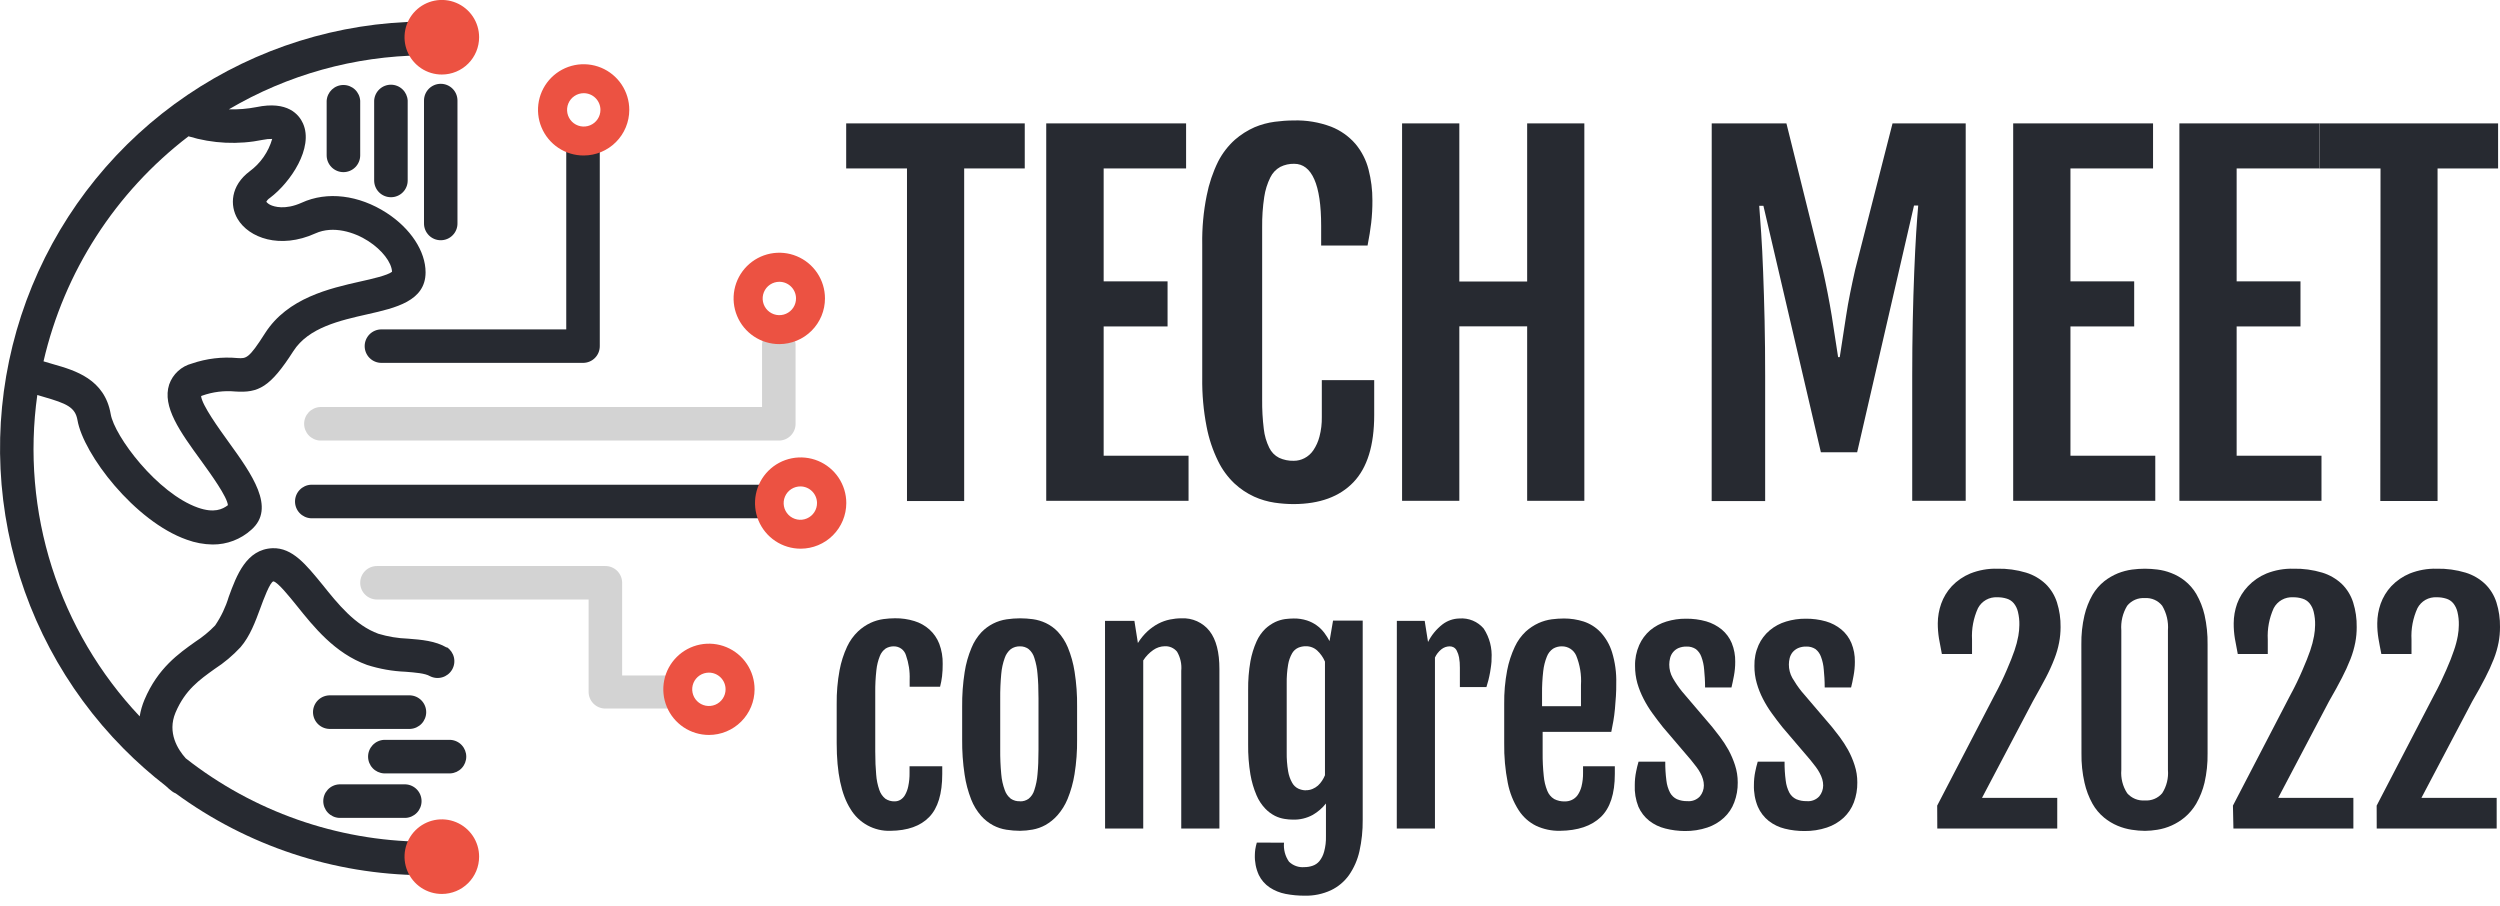 <svg width="160" height="58" viewBox="0 0 160 58" fill="none" xmlns="http://www.w3.org/2000/svg">
<g clip-path="url(#clip0_105_6091)">
<path d="M56.996 53.172C56.483 53.191 55.974 53.071 55.522 52.825C55.071 52.58 54.694 52.217 54.431 51.776C53.845 50.855 53.548 49.455 53.548 47.567V45.058C53.539 44.332 53.601 43.606 53.733 42.891C53.83 42.368 53.993 41.859 54.218 41.377C54.389 41.013 54.626 40.684 54.916 40.407C55.154 40.184 55.425 40 55.719 39.862C55.98 39.742 56.258 39.66 56.543 39.621C56.788 39.588 57.035 39.571 57.282 39.569C57.701 39.564 58.118 39.624 58.518 39.747C58.875 39.855 59.205 40.039 59.484 40.288C59.761 40.539 59.976 40.851 60.112 41.199C60.267 41.612 60.342 42.052 60.332 42.493C60.335 42.759 60.321 43.025 60.291 43.289C60.263 43.512 60.221 43.734 60.165 43.952H58.218V43.498C58.239 42.966 58.158 42.434 57.98 41.931C57.929 41.766 57.826 41.621 57.685 41.519C57.545 41.417 57.376 41.364 57.202 41.366C57.019 41.363 56.839 41.411 56.682 41.506C56.515 41.625 56.386 41.792 56.312 41.984C56.195 42.274 56.12 42.58 56.089 42.891C56.035 43.365 56.011 43.842 56.016 44.318V48.094C56.016 48.673 56.037 49.166 56.075 49.57C56.098 49.907 56.166 50.239 56.277 50.558C56.349 50.777 56.483 50.971 56.661 51.116C56.838 51.235 57.048 51.295 57.261 51.287C57.384 51.287 57.504 51.255 57.611 51.197C57.736 51.123 57.841 51.019 57.914 50.893C58.015 50.717 58.087 50.526 58.127 50.328C58.188 50.041 58.216 49.748 58.211 49.455V49.04H60.304V49.535C60.304 50.799 60.025 51.718 59.467 52.292C58.909 52.867 58.085 53.16 56.996 53.172Z" fill="#272A31"/>
<path d="M65.277 53.172C64.987 53.171 64.698 53.147 64.412 53.102C64.115 53.057 63.829 52.962 63.564 52.823C63.273 52.667 63.012 52.462 62.793 52.215C62.522 51.906 62.307 51.552 62.157 51.169C61.956 50.656 61.815 50.122 61.735 49.577C61.622 48.83 61.57 48.075 61.578 47.319V45.226C61.57 44.484 61.624 43.743 61.739 43.01C61.82 42.478 61.967 41.959 62.175 41.464C62.325 41.094 62.541 40.754 62.813 40.462C63.247 40.013 63.818 39.722 64.436 39.635C64.717 39.594 65 39.573 65.284 39.572C65.558 39.573 65.832 39.591 66.104 39.628C66.392 39.668 66.672 39.752 66.935 39.876C67.223 40.013 67.483 40.202 67.703 40.434C67.972 40.727 68.188 41.065 68.341 41.432C68.547 41.933 68.692 42.457 68.774 42.992C68.89 43.731 68.944 44.478 68.934 45.226V47.319C68.943 48.065 68.888 48.81 68.77 49.546C68.683 50.089 68.534 50.62 68.327 51.13C68.17 51.513 67.951 51.867 67.678 52.177C67.457 52.427 67.197 52.638 66.907 52.802C66.65 52.944 66.372 53.043 66.083 53.095C65.817 53.143 65.548 53.169 65.277 53.172ZM65.277 51.287C65.475 51.294 65.671 51.235 65.832 51.12C66.007 50.976 66.135 50.783 66.198 50.565C66.307 50.235 66.375 49.892 66.401 49.546C66.443 49.124 66.464 48.604 66.464 47.979V44.706C66.464 44.081 66.443 43.558 66.401 43.132C66.375 42.783 66.307 42.439 66.198 42.106C66.135 41.885 66.008 41.688 65.832 41.541C65.672 41.422 65.477 41.36 65.277 41.366C65.069 41.36 64.865 41.421 64.694 41.541C64.513 41.688 64.378 41.884 64.304 42.106C64.184 42.437 64.109 42.782 64.08 43.132C64.031 43.655 64.009 44.18 64.014 44.706V47.979C64.009 48.502 64.031 49.025 64.08 49.546C64.108 49.894 64.183 50.237 64.304 50.565C64.377 50.784 64.513 50.977 64.694 51.12C64.872 51.237 65.082 51.293 65.295 51.28L65.277 51.287Z" fill="#272A31"/>
<path d="M70.721 39.736H72.602L72.825 41.153C72.997 40.874 73.206 40.619 73.447 40.396C73.656 40.203 73.891 40.038 74.144 39.907C74.374 39.788 74.62 39.701 74.874 39.649C75.116 39.598 75.363 39.572 75.61 39.572C75.953 39.554 76.296 39.618 76.61 39.759C76.923 39.901 77.198 40.115 77.411 40.386C77.834 40.93 78.045 41.744 78.042 42.828V53.025H75.6V42.93C75.641 42.504 75.546 42.077 75.331 41.708C75.236 41.592 75.114 41.499 74.977 41.438C74.839 41.378 74.689 41.351 74.539 41.359C74.277 41.365 74.023 41.449 73.809 41.6C73.553 41.778 73.335 42.004 73.167 42.267V53.025H70.725L70.721 39.736Z" fill="#272A31"/>
<path d="M82.177 53.932C82.136 54.362 82.248 54.792 82.495 55.147C82.624 55.273 82.779 55.369 82.949 55.429C83.119 55.49 83.3 55.512 83.479 55.496C83.656 55.497 83.832 55.468 83.999 55.412C84.17 55.356 84.323 55.253 84.439 55.115C84.581 54.938 84.684 54.732 84.742 54.512C84.831 54.188 84.87 53.853 84.861 53.517V51.423C84.628 51.718 84.341 51.965 84.017 52.153C83.624 52.367 83.182 52.471 82.736 52.456C82.562 52.455 82.388 52.439 82.216 52.411C82.001 52.377 81.793 52.312 81.598 52.215C81.364 52.095 81.151 51.936 80.97 51.744C80.737 51.498 80.551 51.212 80.419 50.9C80.237 50.475 80.106 50.03 80.028 49.574C79.922 48.937 79.873 48.293 79.881 47.648V44.158C79.873 43.542 79.922 42.926 80.028 42.319C80.107 41.883 80.238 41.457 80.419 41.052C80.551 40.752 80.74 40.48 80.974 40.249C81.163 40.071 81.378 39.923 81.612 39.81C81.812 39.717 82.025 39.653 82.244 39.621C82.427 39.598 82.611 39.585 82.795 39.583C83.084 39.578 83.372 39.621 83.647 39.709C84.093 39.854 84.484 40.134 84.763 40.511C84.886 40.676 84.996 40.849 85.091 41.031L85.315 39.719H87.213V52.477C87.22 53.151 87.15 53.823 87.004 54.48C86.882 55.027 86.655 55.544 86.337 56.005C86.04 56.421 85.643 56.755 85.182 56.975C84.658 57.218 84.085 57.337 83.507 57.324C83.093 57.326 82.679 57.288 82.272 57.209C81.911 57.139 81.567 56.999 81.26 56.797C80.96 56.597 80.719 56.319 80.562 55.995C80.38 55.591 80.294 55.15 80.311 54.707C80.313 54.59 80.322 54.474 80.338 54.358C80.362 54.212 80.394 54.067 80.436 53.925L82.177 53.932ZM83.573 50.575C83.721 50.578 83.867 50.549 84.003 50.492C84.13 50.439 84.248 50.366 84.352 50.275C84.451 50.183 84.539 50.079 84.613 49.965C84.686 49.854 84.747 49.737 84.798 49.616V42.343C84.686 42.08 84.521 41.842 84.313 41.645C84.114 41.457 83.848 41.354 83.573 41.359C83.404 41.357 83.237 41.39 83.081 41.457C82.921 41.531 82.787 41.653 82.698 41.806C82.568 42.033 82.481 42.281 82.439 42.539C82.372 42.939 82.342 43.344 82.349 43.75V48.14C82.342 48.546 82.372 48.953 82.439 49.354C82.481 49.615 82.568 49.867 82.698 50.097C82.786 50.259 82.922 50.39 83.088 50.471C83.238 50.54 83.401 50.578 83.566 50.582L83.573 50.575Z" fill="#272A31"/>
<path d="M89.398 39.736H91.181L91.394 41.087C91.615 40.645 91.934 40.258 92.325 39.956C92.635 39.721 93.011 39.59 93.4 39.583C93.692 39.559 93.986 39.606 94.256 39.718C94.527 39.83 94.767 40.005 94.957 40.229C95.332 40.803 95.508 41.484 95.459 42.169C95.459 42.277 95.459 42.406 95.435 42.56C95.41 42.713 95.396 42.867 95.365 43.031C95.334 43.195 95.302 43.359 95.26 43.523C95.218 43.687 95.173 43.837 95.131 43.973H93.432V42.738C93.436 42.514 93.418 42.291 93.379 42.071C93.352 41.925 93.304 41.784 93.236 41.652C93.194 41.559 93.123 41.48 93.034 41.429C92.957 41.387 92.87 41.365 92.782 41.366C92.588 41.367 92.4 41.433 92.249 41.555C92.072 41.696 91.931 41.876 91.837 42.082V53.025H89.394L89.398 39.736Z" fill="#272A31"/>
<path d="M99.832 53.172C99.307 53.182 98.786 53.072 98.31 52.851C97.856 52.626 97.471 52.282 97.197 51.856C96.856 51.324 96.619 50.732 96.499 50.111C96.333 49.274 96.256 48.421 96.269 47.567V45.058C96.259 44.336 96.322 43.615 96.457 42.905C96.557 42.382 96.723 41.873 96.949 41.391C97.118 41.026 97.355 40.696 97.647 40.42C97.892 40.197 98.169 40.014 98.471 39.876C98.739 39.755 99.023 39.674 99.315 39.635C99.573 39.602 99.833 39.584 100.093 39.583C100.522 39.582 100.948 39.648 101.357 39.778C101.764 39.913 102.132 40.145 102.428 40.455C102.766 40.821 103.019 41.257 103.168 41.733C103.366 42.38 103.458 43.055 103.44 43.732C103.44 44.001 103.44 44.277 103.419 44.552C103.398 44.828 103.381 45.1 103.356 45.369C103.332 45.638 103.297 45.892 103.255 46.144C103.213 46.395 103.168 46.629 103.122 46.841H98.729V48.195C98.725 48.683 98.748 49.169 98.799 49.654C98.826 49.982 98.903 50.305 99.026 50.61C99.111 50.826 99.262 51.01 99.458 51.134C99.673 51.246 99.914 51.3 100.156 51.291C100.305 51.292 100.453 51.261 100.589 51.2C100.737 51.132 100.866 51.028 100.962 50.896C101.081 50.725 101.167 50.533 101.217 50.331C101.287 50.046 101.32 49.752 101.315 49.459V49.043H103.349V49.535C103.349 50.799 103.049 51.718 102.449 52.292C101.849 52.867 100.976 53.16 99.832 53.172ZM101.182 45.198C101.182 45.128 101.182 45.034 101.182 44.915C101.182 44.797 101.182 44.671 101.182 44.542C101.182 44.413 101.182 44.287 101.182 44.161V43.837C101.223 43.191 101.117 42.544 100.872 41.946C100.792 41.77 100.663 41.622 100.501 41.519C100.338 41.416 100.15 41.363 99.957 41.366C99.76 41.362 99.565 41.414 99.395 41.516C99.216 41.64 99.079 41.815 99.001 42.019C98.88 42.317 98.802 42.631 98.767 42.95C98.712 43.428 98.686 43.908 98.691 44.388V45.198H101.182Z" fill="#272A31"/>
<path d="M104.626 50.233C104.626 49.951 104.654 49.669 104.71 49.392C104.752 49.175 104.804 48.959 104.867 48.747H106.577C106.572 49.152 106.597 49.556 106.65 49.958C106.68 50.228 106.759 50.491 106.884 50.732C106.983 50.914 107.137 51.06 107.324 51.148C107.536 51.237 107.764 51.279 107.994 51.273C108.142 51.287 108.292 51.266 108.431 51.213C108.57 51.16 108.695 51.075 108.797 50.966C108.959 50.77 109.047 50.523 109.048 50.268C109.048 50.131 109.028 49.995 108.988 49.864C108.947 49.728 108.892 49.597 108.824 49.473C108.749 49.332 108.661 49.197 108.563 49.071C108.462 48.935 108.346 48.789 108.214 48.628L106.427 46.534C106.197 46.245 105.973 45.952 105.757 45.651C105.544 45.357 105.354 45.047 105.188 44.723C105.023 44.404 104.89 44.07 104.79 43.725C104.691 43.367 104.642 42.997 104.644 42.626C104.632 42.165 104.723 41.708 104.909 41.286C105.068 40.923 105.307 40.6 105.607 40.34C105.915 40.084 106.271 39.893 106.654 39.778C107.056 39.655 107.475 39.594 107.896 39.597C108.337 39.591 108.777 39.648 109.201 39.768C109.565 39.874 109.903 40.052 110.196 40.291C110.473 40.524 110.691 40.82 110.831 41.153C110.987 41.535 111.063 41.945 111.054 42.357C111.055 42.658 111.027 42.959 110.971 43.254C110.918 43.544 110.862 43.791 110.814 43.997H109.125C109.125 43.558 109.097 43.177 109.065 42.849C109.045 42.57 108.985 42.295 108.887 42.033C108.819 41.841 108.698 41.672 108.538 41.544C108.363 41.429 108.155 41.371 107.945 41.38C107.762 41.375 107.58 41.409 107.411 41.481C107.282 41.54 107.167 41.627 107.077 41.737C106.986 41.846 106.921 41.975 106.888 42.113C106.852 42.248 106.833 42.388 106.832 42.528C106.831 42.829 106.908 43.125 107.055 43.387C107.229 43.689 107.426 43.977 107.645 44.249L109.592 46.534C109.735 46.709 109.899 46.918 110.084 47.166C110.28 47.427 110.459 47.701 110.618 47.986C110.789 48.299 110.93 48.627 111.04 48.967C111.157 49.325 111.216 49.7 111.215 50.076C111.222 50.512 111.146 50.946 110.991 51.353C110.852 51.727 110.627 52.062 110.335 52.334C110.029 52.616 109.666 52.83 109.271 52.962C108.805 53.117 108.317 53.192 107.826 53.186C107.405 53.183 106.985 53.129 106.577 53.025C106.206 52.934 105.857 52.767 105.555 52.533C105.252 52.293 105.012 51.983 104.857 51.629C104.682 51.185 104.603 50.71 104.626 50.233Z" fill="#272A31"/>
<path d="M112.251 50.233C112.25 49.951 112.278 49.669 112.335 49.392C112.377 49.175 112.431 48.959 112.495 48.747H114.212C114.208 49.152 114.232 49.556 114.286 49.958C114.315 50.228 114.395 50.491 114.519 50.732C114.618 50.914 114.772 51.06 114.959 51.148C115.171 51.237 115.399 51.279 115.629 51.273C115.778 51.287 115.927 51.267 116.066 51.213C116.206 51.16 116.331 51.076 116.432 50.966C116.594 50.77 116.683 50.523 116.683 50.268C116.683 50.131 116.663 49.995 116.624 49.864C116.583 49.728 116.528 49.596 116.46 49.473C116.384 49.332 116.298 49.198 116.201 49.071L115.853 48.628L114.066 46.534C113.836 46.245 113.612 45.952 113.396 45.651C113.183 45.357 112.993 45.047 112.827 44.723C112.662 44.405 112.53 44.07 112.433 43.725C112.33 43.368 112.28 42.998 112.283 42.626C112.271 42.165 112.361 41.707 112.548 41.286C112.712 40.921 112.957 40.598 113.263 40.34C113.57 40.083 113.926 39.892 114.31 39.778C114.714 39.655 115.134 39.594 115.556 39.597C115.996 39.591 116.434 39.648 116.858 39.768C117.221 39.872 117.56 40.05 117.852 40.291C118.129 40.524 118.347 40.82 118.487 41.153C118.644 41.535 118.72 41.945 118.711 42.357C118.711 42.658 118.683 42.959 118.627 43.254C118.576 43.543 118.523 43.79 118.47 43.997H116.781C116.781 43.558 116.753 43.177 116.721 42.849C116.701 42.57 116.641 42.295 116.543 42.033C116.475 41.841 116.354 41.672 116.195 41.544C116.019 41.429 115.811 41.371 115.601 41.38C115.419 41.374 115.238 41.409 115.071 41.481C114.936 41.543 114.817 41.633 114.722 41.747C114.637 41.855 114.575 41.98 114.54 42.113C114.506 42.249 114.488 42.388 114.488 42.528C114.486 42.828 114.562 43.124 114.708 43.387C114.883 43.688 115.08 43.977 115.298 44.249L117.248 46.534C117.388 46.709 117.552 46.918 117.74 47.166C117.934 47.428 118.112 47.702 118.271 47.986C118.443 48.298 118.584 48.627 118.693 48.967C118.811 49.325 118.87 49.699 118.868 50.076C118.874 50.512 118.799 50.945 118.648 51.353C118.507 51.726 118.282 52.062 117.992 52.334C117.684 52.617 117.32 52.831 116.924 52.962C116.458 53.117 115.97 53.192 115.479 53.186C115.057 53.187 114.636 53.137 114.226 53.035C113.855 52.945 113.507 52.777 113.204 52.544C112.901 52.304 112.661 51.993 112.506 51.64C112.321 51.194 112.235 50.715 112.251 50.233Z" fill="#272A31"/>
<path d="M123.98 51.559L127.62 44.552C127.969 43.914 128.227 43.359 128.433 42.881C128.639 42.403 128.806 41.991 128.928 41.631C129.033 41.327 129.115 41.016 129.173 40.7C129.214 40.469 129.236 40.236 129.239 40.002C129.246 39.718 129.215 39.434 129.148 39.157C129.102 38.955 129.01 38.767 128.879 38.606C128.762 38.467 128.607 38.365 128.433 38.313C128.235 38.251 128.029 38.221 127.822 38.225C127.571 38.211 127.322 38.269 127.103 38.393C126.885 38.517 126.707 38.701 126.59 38.923C126.302 39.554 126.172 40.245 126.21 40.937V41.858H124.28C124.21 41.509 124.147 41.16 124.095 40.871C124.043 40.546 124.017 40.218 124.018 39.89C124.02 39.465 124.093 39.042 124.235 38.641C124.383 38.224 124.614 37.841 124.915 37.517C125.248 37.166 125.651 36.889 126.098 36.704C126.646 36.486 127.233 36.382 127.822 36.397C128.447 36.383 129.07 36.468 129.668 36.648C130.139 36.791 130.57 37.042 130.928 37.381C131.26 37.709 131.506 38.112 131.647 38.557C131.807 39.066 131.885 39.597 131.877 40.131C131.877 40.464 131.846 40.795 131.783 41.122C131.715 41.48 131.613 41.83 131.479 42.169C131.319 42.583 131.135 42.987 130.928 43.38C130.695 43.819 130.419 44.322 130.101 44.887L126.848 51.064H131.664V53.025H123.987L123.98 51.559Z" fill="#272A31"/>
<path d="M133.207 41.251C133.196 40.623 133.263 39.996 133.405 39.384C133.514 38.92 133.689 38.475 133.925 38.062C134.121 37.73 134.375 37.437 134.676 37.196C134.942 36.988 135.235 36.818 135.548 36.69C135.837 36.576 136.138 36.496 136.445 36.453C136.719 36.417 136.995 36.398 137.272 36.397C137.538 36.399 137.804 36.416 138.068 36.449C138.371 36.486 138.669 36.561 138.954 36.673C139.267 36.791 139.56 36.958 139.823 37.165C140.121 37.401 140.373 37.691 140.566 38.02C140.804 38.436 140.981 38.885 141.09 39.353C141.229 39.973 141.295 40.608 141.285 41.244V48.223C141.295 48.851 141.229 49.478 141.09 50.09C140.978 50.559 140.801 51.008 140.563 51.427C140.365 51.766 140.11 52.069 139.809 52.32C139.308 52.733 138.705 53.004 138.064 53.105C137.805 53.148 137.542 53.172 137.279 53.175C136.997 53.173 136.716 53.149 136.438 53.105C136.126 53.058 135.821 52.972 135.531 52.851C135.216 52.719 134.922 52.541 134.658 52.324C134.359 52.077 134.108 51.776 133.918 51.437C133.685 51.016 133.514 50.564 133.409 50.094C133.27 49.48 133.204 48.852 133.214 48.223L133.207 41.251ZM135.764 49.277C135.721 49.8 135.852 50.323 136.138 50.764C136.277 50.924 136.453 51.05 136.65 51.131C136.847 51.211 137.06 51.245 137.272 51.228C137.48 51.244 137.69 51.21 137.883 51.129C138.076 51.049 138.247 50.923 138.382 50.764C138.663 50.322 138.792 49.8 138.748 49.277V40.344C138.791 39.794 138.663 39.244 138.382 38.77C138.251 38.603 138.082 38.471 137.888 38.386C137.695 38.3 137.483 38.263 137.272 38.278C137.057 38.262 136.842 38.298 136.644 38.384C136.447 38.47 136.273 38.602 136.138 38.77C135.852 39.242 135.721 39.793 135.764 40.344V49.277Z" fill="#272A31"/>
<path d="M142.908 51.559L146.547 44.552C146.896 43.914 147.155 43.359 147.36 42.881C147.566 42.403 147.734 41.991 147.856 41.631C147.961 41.327 148.042 41.016 148.1 40.7C148.142 40.469 148.164 40.236 148.167 40.002C148.174 39.718 148.143 39.434 148.076 39.157C148.03 38.955 147.938 38.767 147.807 38.606C147.69 38.467 147.534 38.365 147.36 38.313C147.163 38.251 146.957 38.221 146.75 38.225C146.499 38.211 146.25 38.269 146.031 38.393C145.813 38.517 145.634 38.701 145.518 38.923C145.23 39.554 145.1 40.245 145.138 40.937V41.858H143.218C143.149 41.509 143.086 41.16 143.033 40.871C142.98 40.547 142.954 40.218 142.957 39.89C142.958 39.465 143.032 39.042 143.173 38.641C143.326 38.222 143.564 37.84 143.871 37.517C144.204 37.166 144.607 36.889 145.054 36.704C145.602 36.486 146.188 36.382 146.778 36.397C147.402 36.383 148.025 36.468 148.624 36.648C149.095 36.791 149.526 37.042 149.884 37.381C150.215 37.709 150.462 38.112 150.602 38.557C150.761 39.066 150.838 39.597 150.829 40.131C150.831 40.463 150.8 40.795 150.738 41.122C150.669 41.479 150.567 41.83 150.435 42.169C150.273 42.582 150.089 42.986 149.884 43.38C149.66 43.819 149.381 44.322 149.056 44.887L145.804 51.064H150.616V53.025H142.939L142.908 51.559Z" fill="#272A31"/>
<path d="M152.106 51.559L155.746 44.552C156.095 43.914 156.35 43.359 156.559 42.881C156.769 42.403 156.933 41.991 157.051 41.631C157.158 41.328 157.241 41.016 157.299 40.7C157.341 40.469 157.363 40.236 157.365 40.002C157.372 39.718 157.342 39.434 157.275 39.157C157.227 38.956 157.135 38.767 157.006 38.606C156.888 38.467 156.733 38.365 156.559 38.313C156.362 38.251 156.155 38.221 155.949 38.225C155.698 38.211 155.448 38.269 155.229 38.392C155.011 38.516 154.833 38.701 154.717 38.923C154.429 39.554 154.298 40.245 154.336 40.937V41.858H152.407C152.333 41.509 152.274 41.16 152.222 40.871C152.168 40.547 152.142 40.218 152.145 39.89C152.147 39.465 152.22 39.042 152.361 38.641C152.509 38.224 152.741 37.841 153.042 37.517C153.375 37.166 153.778 36.889 154.225 36.704C154.773 36.486 155.359 36.382 155.949 36.397C156.573 36.383 157.196 36.468 157.795 36.648C158.266 36.791 158.697 37.042 159.054 37.381C159.386 37.709 159.633 38.112 159.773 38.557C159.932 39.066 160.009 39.597 160 40.131C160.001 40.463 159.971 40.795 159.909 41.122C159.84 41.479 159.738 41.83 159.606 42.169C159.444 42.582 159.26 42.986 159.054 43.38C158.831 43.819 158.552 44.322 158.224 44.887L154.971 51.064H159.787V53.025H152.11L152.106 51.559Z" fill="#272A31"/>
<path d="M58.047 10.78H54.156V7.897H65.584V10.78H61.707V32.066H58.047V10.78Z" fill="#272A31"/>
<path d="M66.959 7.897H75.91V10.78H70.634V18.007H74.724V20.892H70.634V29.166H76.067V32.052H66.959V7.897Z" fill="#272A31"/>
<path d="M82.799 32.262C82.39 32.261 81.982 32.23 81.577 32.171C81.123 32.103 80.68 31.973 80.262 31.784C79.8 31.571 79.374 31.286 79.002 30.939C78.57 30.528 78.215 30.042 77.955 29.505C77.613 28.808 77.367 28.069 77.222 27.306C77.022 26.279 76.929 25.233 76.943 24.187V15.63C76.926 14.584 77.022 13.539 77.229 12.514C77.376 11.759 77.622 11.026 77.962 10.336C78.232 9.809 78.596 9.336 79.037 8.94C79.414 8.612 79.839 8.343 80.297 8.141C80.711 7.968 81.146 7.85 81.591 7.792C81.987 7.739 82.385 7.711 82.785 7.709C83.607 7.683 84.426 7.82 85.196 8.11C85.796 8.347 86.33 8.725 86.752 9.213C87.148 9.689 87.433 10.246 87.586 10.846C87.754 11.493 87.837 12.159 87.834 12.828C87.837 13.307 87.811 13.786 87.757 14.262C87.705 14.702 87.628 15.183 87.524 15.714H84.554V14.458C84.554 13.129 84.407 12.135 84.114 11.474C83.821 10.814 83.395 10.483 82.827 10.483C82.518 10.476 82.213 10.544 81.937 10.682C81.661 10.835 81.44 11.069 81.302 11.352C81.107 11.746 80.975 12.169 80.911 12.605C80.814 13.245 80.77 13.893 80.778 14.541V25.572C80.771 26.202 80.806 26.831 80.883 27.456C80.929 27.874 81.047 28.28 81.232 28.657C81.365 28.934 81.585 29.16 81.86 29.299C82.154 29.435 82.475 29.5 82.799 29.491C83.035 29.492 83.269 29.436 83.479 29.327C83.71 29.209 83.906 29.035 84.051 28.821C84.233 28.553 84.366 28.255 84.446 27.942C84.553 27.534 84.604 27.114 84.596 26.692V24.33H87.949V26.563C87.949 28.507 87.503 29.938 86.62 30.862C85.737 31.787 84.46 32.255 82.799 32.262Z" fill="#272A31"/>
<path d="M89.733 7.897H93.397V18.017H97.738V7.897H101.398V32.052H97.738V20.886H93.397V32.052H89.733V7.897Z" fill="#272A31"/>
<path d="M109.55 7.897H114.331L116.652 17.242C116.884 18.282 117.077 19.271 117.231 20.209C117.371 21.144 117.51 22.03 117.639 22.857H117.744C117.877 22.03 118.013 21.144 118.152 20.209C118.292 19.273 118.501 18.282 118.735 17.242L121.122 7.897H125.805V32.052H122.382V24.061C122.382 22.835 122.393 21.657 122.417 20.526C122.441 19.392 122.472 18.355 122.511 17.406C122.549 16.457 122.591 15.623 122.636 14.897C122.682 14.171 122.727 13.596 122.766 13.152H122.497L118.857 28.947H116.537L112.858 13.17H112.59C112.625 13.596 112.666 14.177 112.715 14.915C112.764 15.641 112.806 16.475 112.841 17.424C112.876 18.373 112.911 19.409 112.935 20.544C112.96 21.678 112.97 22.854 112.97 24.078V32.07H109.547L109.55 7.897Z" fill="#272A31"/>
<path d="M128.844 7.897H137.795V10.78H132.509V18.007H136.588V20.892H132.509V29.166H137.938V32.052H128.844V7.897Z" fill="#272A31"/>
<path d="M139.481 7.897H148.453V10.78H143.145V18.007H147.231V20.892H143.145V29.166H148.575V32.052H139.481V7.897Z" fill="#272A31"/>
<path d="M152.354 10.78H148.453V7.897H159.878V10.78H156.004V32.066H152.34L152.354 10.78Z" fill="#272A31"/>
<path d="M37.322 23.224H24.41C24.126 23.224 23.853 23.111 23.652 22.91C23.452 22.709 23.339 22.436 23.339 22.152C23.339 21.868 23.452 21.596 23.652 21.395C23.853 21.194 24.126 21.081 24.41 21.081H36.24V9.684C36.256 9.41 36.375 9.152 36.575 8.964C36.775 8.775 37.038 8.67 37.313 8.67C37.587 8.67 37.852 8.775 38.051 8.964C38.251 9.152 38.37 9.41 38.386 9.684V22.152C38.386 22.293 38.359 22.431 38.306 22.561C38.253 22.691 38.175 22.809 38.076 22.908C37.977 23.008 37.859 23.087 37.73 23.141C37.601 23.195 37.462 23.223 37.322 23.224Z" fill="#272A31"/>
<path d="M49.843 28.196H20.477C20.203 28.181 19.945 28.061 19.757 27.861C19.569 27.662 19.464 27.398 19.464 27.123C19.464 26.849 19.569 26.585 19.757 26.385C19.945 26.186 20.203 26.066 20.477 26.05H48.771V22.037C48.787 21.763 48.907 21.505 49.106 21.317C49.306 21.128 49.57 21.023 49.844 21.023C50.119 21.023 50.383 21.128 50.582 21.317C50.782 21.505 50.902 21.763 50.917 22.037V27.125C50.917 27.266 50.889 27.406 50.836 27.536C50.781 27.666 50.702 27.784 50.602 27.884C50.502 27.983 50.384 28.062 50.254 28.116C50.123 28.169 49.983 28.197 49.843 28.196Z" fill="#D3D3D3"/>
<path d="M49.05 33.169H19.895C19.62 33.153 19.363 33.033 19.174 32.834C18.986 32.635 18.881 32.37 18.881 32.096C18.881 31.822 18.986 31.557 19.174 31.358C19.363 31.158 19.62 31.038 19.895 31.023H49.05C49.324 31.038 49.582 31.158 49.77 31.358C49.959 31.557 50.064 31.822 50.064 32.096C50.064 32.37 49.959 32.635 49.77 32.834C49.582 33.033 49.324 33.153 49.05 33.169Z" fill="#272A31"/>
<path d="M43.125 45.348H38.742C38.458 45.348 38.185 45.235 37.984 45.034C37.783 44.833 37.671 44.561 37.671 44.277V38.369H24.124C23.84 38.369 23.567 38.256 23.366 38.055C23.165 37.854 23.053 37.581 23.053 37.297C23.053 37.013 23.165 36.741 23.366 36.54C23.567 36.339 23.84 36.226 24.124 36.226H38.742C38.883 36.225 39.023 36.253 39.153 36.306C39.283 36.36 39.402 36.439 39.502 36.538C39.602 36.638 39.681 36.756 39.735 36.886C39.789 37.017 39.817 37.156 39.817 37.297V43.23H43.125C43.271 43.221 43.417 43.243 43.555 43.293C43.692 43.343 43.818 43.421 43.924 43.521C44.031 43.622 44.115 43.743 44.173 43.877C44.231 44.012 44.261 44.156 44.261 44.303C44.261 44.449 44.231 44.594 44.173 44.728C44.115 44.862 44.031 44.984 43.924 45.084C43.818 45.184 43.692 45.262 43.555 45.312C43.417 45.363 43.271 45.384 43.125 45.376V45.348Z" fill="#D3D3D3"/>
<path d="M28.591 41.443C27.861 41.014 26.971 40.941 26.113 40.874C25.469 40.852 24.831 40.746 24.215 40.56C22.724 40.019 21.615 38.641 20.638 37.419C19.591 36.142 18.722 35.047 17.448 35.085C15.763 35.148 15.138 36.83 14.639 38.198C14.444 38.849 14.15 39.467 13.767 40.03C13.384 40.427 12.956 40.778 12.493 41.077C11.446 41.823 10.106 42.752 9.248 44.779C9.103 45.122 9 45.48 8.94 45.847C6.377 43.129 4.457 39.869 3.322 36.309C2.188 32.749 1.868 28.979 2.387 25.279C2.526 25.324 2.67 25.366 2.809 25.405C4.254 25.823 4.816 26.057 4.959 26.891C5.336 29.072 8.619 33.368 11.956 34.541C12.486 34.736 13.045 34.84 13.61 34.848C14.523 34.854 15.406 34.518 16.084 33.905C17.675 32.51 16.119 30.349 14.615 28.266C14.018 27.436 12.922 25.921 12.87 25.349L12.94 25.321C13.618 25.08 14.341 24.989 15.058 25.056C16.541 25.153 17.288 24.794 18.774 22.473C19.741 20.962 21.751 20.512 23.524 20.111C25.296 19.709 27.237 19.277 27.237 17.431C27.237 16.077 26.277 14.618 24.735 13.62C22.965 12.479 20.938 12.224 19.305 12.975C18.233 13.456 17.535 13.215 17.343 13.132C17.228 13.084 17.125 13.01 17.043 12.915C17.096 12.815 17.174 12.731 17.27 12.671C18.603 11.669 20.086 9.453 19.392 7.901C19.137 7.332 18.411 6.438 16.415 6.854C15.833 6.967 15.239 7.015 14.646 6.997C18.408 4.781 22.686 3.589 27.052 3.542L27.031 1.378C21.665 1.434 16.434 3.07 11.991 6.081C7.549 9.091 4.092 13.344 2.052 18.308C0.012 23.271 -0.52 28.726 0.521 33.99C1.562 39.255 4.131 44.096 7.908 47.909C8.756 48.766 9.659 49.565 10.612 50.303C10.741 50.428 10.877 50.544 11.02 50.652C11.09 50.704 11.166 50.746 11.247 50.778C15.832 54.136 21.358 55.967 27.041 56.012L27.062 53.87C21.555 53.81 16.222 51.934 11.889 48.534C11.39 47.979 10.689 46.897 11.233 45.606C11.851 44.147 12.765 43.512 13.735 42.814C14.345 42.42 14.902 41.951 15.396 41.419C15.996 40.721 16.335 39.81 16.663 38.92C16.848 38.41 17.288 37.221 17.504 37.207C17.801 37.283 18.506 38.163 18.977 38.745C20.072 40.11 21.419 41.809 23.492 42.556C24.289 42.811 25.116 42.958 25.953 42.992C26.57 43.041 27.209 43.09 27.512 43.272C27.756 43.397 28.039 43.425 28.303 43.348C28.567 43.272 28.791 43.098 28.931 42.861C29.07 42.625 29.113 42.344 29.052 42.076C28.991 41.809 28.829 41.575 28.601 41.422L28.591 41.443ZM12.064 8.724C13.611 9.195 15.252 9.272 16.837 8.947C17.029 8.905 17.224 8.886 17.42 8.892C17.182 9.721 16.677 10.448 15.983 10.961C14.747 11.886 14.702 13.159 15.204 14.007C15.923 15.225 17.916 15.965 20.188 14.936C21.325 14.423 22.683 14.855 23.569 15.428C24.455 16 25.063 16.792 25.09 17.392C24.825 17.619 23.768 17.86 23.056 18.017C21.098 18.46 18.415 19.064 16.97 21.315C15.923 22.962 15.763 22.951 15.201 22.916C14.215 22.825 13.22 22.944 12.284 23.265C11.949 23.352 11.642 23.519 11.388 23.753C11.134 23.986 10.942 24.279 10.828 24.605C10.364 26.026 11.526 27.638 12.877 29.491C13.501 30.356 14.531 31.78 14.587 32.331C14.238 32.597 13.704 32.852 12.667 32.489C10.061 31.571 7.318 27.907 7.084 26.497C6.697 24.26 4.798 23.705 3.413 23.311L2.785 23.126C4.108 17.392 7.39 12.299 12.064 8.724Z" fill="#272A31"/>
<path d="M21.978 11.017C21.693 11.016 21.421 10.902 21.22 10.701C21.019 10.499 20.906 10.226 20.906 9.942V6.452C20.922 6.178 21.042 5.921 21.241 5.732C21.441 5.544 21.705 5.439 21.98 5.439C22.254 5.439 22.518 5.544 22.718 5.732C22.917 5.921 23.037 6.178 23.053 6.452V9.942C23.053 10.227 22.939 10.5 22.738 10.702C22.536 10.904 22.263 11.017 21.978 11.017Z" fill="#272A31"/>
<path d="M25.021 12.622C24.88 12.623 24.74 12.595 24.61 12.541C24.479 12.488 24.361 12.409 24.261 12.309C24.161 12.21 24.082 12.092 24.028 11.961C23.974 11.831 23.946 11.692 23.946 11.551V6.435C23.962 6.161 24.081 5.903 24.281 5.715C24.48 5.526 24.744 5.421 25.019 5.421C25.293 5.421 25.558 5.526 25.757 5.715C25.957 5.903 26.076 6.161 26.092 6.435V11.551C26.093 11.691 26.065 11.831 26.011 11.961C25.958 12.091 25.879 12.21 25.779 12.309C25.68 12.409 25.561 12.488 25.431 12.541C25.301 12.595 25.162 12.623 25.021 12.622Z" fill="#272A31"/>
<path d="M28.207 15.375C28.065 15.375 27.924 15.347 27.794 15.293C27.663 15.238 27.544 15.158 27.444 15.057C27.345 14.956 27.266 14.836 27.213 14.704C27.16 14.573 27.134 14.432 27.136 14.29V6.435C27.136 6.294 27.163 6.155 27.217 6.025C27.271 5.895 27.35 5.777 27.449 5.677C27.549 5.578 27.667 5.499 27.797 5.445C27.927 5.391 28.066 5.364 28.207 5.364C28.348 5.364 28.487 5.391 28.617 5.445C28.747 5.499 28.865 5.578 28.964 5.677C29.064 5.777 29.143 5.895 29.197 6.025C29.25 6.155 29.278 6.294 29.278 6.435V14.29C29.28 14.432 29.254 14.573 29.201 14.704C29.148 14.836 29.069 14.956 28.969 15.057C28.87 15.158 28.751 15.238 28.62 15.293C28.489 15.347 28.349 15.375 28.207 15.375Z" fill="#272A31"/>
<path d="M26.263 46.65H21.168C21.022 46.658 20.876 46.636 20.738 46.586C20.601 46.536 20.475 46.458 20.369 46.358C20.262 46.257 20.178 46.136 20.12 46.002C20.062 45.867 20.032 45.723 20.032 45.577C20.032 45.43 20.062 45.285 20.12 45.151C20.178 45.017 20.262 44.896 20.369 44.795C20.475 44.695 20.601 44.617 20.738 44.567C20.876 44.517 21.022 44.495 21.168 44.503H26.263C26.537 44.519 26.795 44.639 26.983 44.838C27.172 45.038 27.277 45.302 27.277 45.577C27.277 45.851 27.172 46.115 26.983 46.315C26.795 46.514 26.537 46.634 26.263 46.65Z" fill="#272A31"/>
<path d="M28.821 49.497H24.57C24.297 49.481 24.039 49.362 23.85 49.162C23.662 48.962 23.557 48.698 23.557 48.424C23.557 48.15 23.662 47.886 23.85 47.686C24.039 47.486 24.297 47.367 24.57 47.351H28.828C29.102 47.367 29.36 47.486 29.548 47.686C29.736 47.886 29.841 48.15 29.841 48.424C29.841 48.698 29.736 48.962 29.548 49.162C29.36 49.362 29.102 49.481 28.828 49.497H28.821Z" fill="#272A31"/>
<path d="M25.966 52.345H21.702C21.428 52.329 21.17 52.209 20.982 52.01C20.794 51.81 20.689 51.546 20.689 51.272C20.689 50.997 20.794 50.733 20.982 50.533C21.17 50.334 21.428 50.214 21.702 50.199H25.966C26.24 50.214 26.498 50.334 26.686 50.533C26.875 50.733 26.98 50.997 26.98 51.272C26.98 51.546 26.875 51.81 26.686 52.01C26.498 52.209 26.24 52.329 25.966 52.345Z" fill="#272A31"/>
<path d="M37.36 9.952C36.782 9.954 36.217 9.784 35.735 9.464C35.254 9.143 34.879 8.688 34.657 8.154C34.434 7.621 34.376 7.033 34.487 6.466C34.599 5.899 34.877 5.378 35.285 4.969C35.694 4.56 36.214 4.281 36.781 4.167C37.347 4.054 37.935 4.112 38.469 4.332C39.003 4.553 39.46 4.928 39.781 5.408C40.102 5.889 40.274 6.454 40.274 7.032C40.273 7.805 39.966 8.546 39.42 9.093C38.874 9.641 38.133 9.95 37.36 9.952ZM37.36 5.964C37.149 5.964 36.942 6.026 36.767 6.144C36.591 6.261 36.454 6.428 36.373 6.623C36.293 6.818 36.272 7.033 36.313 7.24C36.354 7.447 36.456 7.637 36.605 7.787C36.754 7.936 36.945 8.038 37.152 8.079C37.359 8.12 37.574 8.099 37.769 8.018C37.964 7.937 38.131 7.8 38.248 7.625C38.365 7.449 38.428 7.243 38.428 7.032C38.428 6.748 38.315 6.477 38.115 6.277C37.915 6.076 37.643 5.964 37.36 5.964Z" fill="#EC5242"/>
<path d="M49.877 22.023C49.299 22.024 48.733 21.853 48.252 21.532C47.77 21.211 47.395 20.755 47.173 20.22C46.951 19.686 46.893 19.098 47.005 18.53C47.118 17.963 47.396 17.442 47.805 17.032C48.214 16.623 48.735 16.344 49.302 16.231C49.87 16.118 50.458 16.175 50.992 16.397C51.527 16.618 51.984 16.993 52.305 17.474C52.627 17.955 52.798 18.52 52.798 19.099C52.798 19.874 52.491 20.617 51.943 21.165C51.395 21.714 50.652 22.022 49.877 22.023ZM49.877 18.035C49.665 18.035 49.458 18.098 49.282 18.216C49.106 18.334 48.969 18.502 48.889 18.699C48.809 18.895 48.789 19.111 48.832 19.319C48.875 19.526 48.979 19.716 49.13 19.865C49.282 20.013 49.474 20.113 49.682 20.152C49.891 20.191 50.106 20.167 50.301 20.083C50.495 19.999 50.661 19.859 50.776 19.68C50.89 19.502 50.949 19.293 50.945 19.081C50.94 18.802 50.825 18.535 50.625 18.34C50.425 18.144 50.157 18.034 49.877 18.035Z" fill="#EC5242"/>
<path d="M51.242 35.116C50.664 35.116 50.099 34.945 49.619 34.624C49.139 34.303 48.764 33.847 48.543 33.313C48.322 32.779 48.264 32.192 48.377 31.626C48.49 31.059 48.768 30.539 49.176 30.13C49.585 29.722 50.105 29.443 50.672 29.331C51.239 29.218 51.826 29.276 52.36 29.497C52.893 29.718 53.349 30.092 53.67 30.573C53.991 31.053 54.163 31.618 54.163 32.195C54.162 32.97 53.854 33.712 53.306 34.26C52.759 34.807 52.016 35.115 51.242 35.116ZM51.242 31.131C51.029 31.127 50.82 31.187 50.641 31.302C50.462 31.418 50.322 31.585 50.239 31.78C50.155 31.977 50.132 32.193 50.173 32.402C50.213 32.611 50.316 32.803 50.466 32.954C50.617 33.104 50.809 33.206 51.018 33.247C51.227 33.288 51.443 33.265 51.639 33.181C51.835 33.098 52.002 32.958 52.118 32.779C52.233 32.6 52.293 32.391 52.289 32.178C52.283 31.902 52.171 31.639 51.976 31.444C51.781 31.248 51.518 31.136 51.242 31.131Z" fill="#EC5242"/>
<path d="M45.369 47.037C44.791 47.036 44.227 46.864 43.747 46.543C43.267 46.221 42.893 45.765 42.673 45.231C42.452 44.698 42.395 44.11 42.508 43.544C42.621 42.978 42.9 42.458 43.308 42.05C43.717 41.641 44.237 41.364 44.804 41.251C45.37 41.139 45.957 41.197 46.491 41.418C47.024 41.639 47.48 42.013 47.801 42.494C48.122 42.974 48.293 43.538 48.293 44.116C48.292 44.891 47.984 45.634 47.435 46.182C46.887 46.729 46.144 47.037 45.369 47.037ZM45.369 43.048C45.158 43.048 44.951 43.111 44.776 43.228C44.6 43.346 44.463 43.512 44.382 43.707C44.301 43.903 44.28 44.117 44.322 44.324C44.363 44.532 44.464 44.722 44.614 44.871C44.763 45.02 44.953 45.122 45.16 45.163C45.368 45.205 45.582 45.183 45.778 45.103C45.973 45.022 46.139 44.885 46.257 44.709C46.374 44.534 46.437 44.327 46.437 44.116C46.437 43.833 46.324 43.561 46.124 43.361C45.924 43.161 45.652 43.048 45.369 43.048Z" fill="#EC5242"/>
<path d="M29.592 54.812C29.592 55.071 29.515 55.325 29.371 55.541C29.227 55.757 29.022 55.925 28.782 56.024C28.542 56.123 28.279 56.149 28.024 56.099C27.77 56.048 27.536 55.923 27.352 55.74C27.169 55.556 27.044 55.322 26.993 55.068C26.942 54.813 26.968 54.549 27.068 54.31C27.167 54.07 27.335 53.865 27.551 53.721C27.767 53.577 28.021 53.5 28.28 53.5C28.628 53.5 28.962 53.638 29.208 53.884C29.454 54.13 29.592 54.464 29.592 54.812Z" fill="#EC5242"/>
<path d="M28.28 57.213C27.808 57.213 27.346 57.074 26.953 56.812C26.56 56.55 26.253 56.177 26.072 55.741C25.891 55.304 25.843 54.824 25.935 54.361C26.027 53.898 26.255 53.472 26.589 53.138C26.923 52.804 27.348 52.577 27.812 52.484C28.275 52.392 28.755 52.44 29.192 52.621C29.628 52.802 30.001 53.109 30.263 53.502C30.525 53.895 30.664 54.357 30.663 54.829C30.663 55.461 30.412 56.068 29.965 56.515C29.518 56.962 28.912 57.213 28.28 57.213ZM28.28 54.588C28.232 54.588 28.186 54.603 28.146 54.629C28.107 54.656 28.076 54.693 28.058 54.737C28.039 54.781 28.035 54.83 28.044 54.876C28.053 54.923 28.076 54.966 28.11 54.999C28.143 55.033 28.186 55.056 28.233 55.065C28.28 55.075 28.328 55.07 28.372 55.052C28.416 55.033 28.454 55.003 28.48 54.963C28.507 54.923 28.521 54.877 28.521 54.829C28.523 54.796 28.519 54.763 28.508 54.732C28.497 54.7 28.479 54.672 28.457 54.648C28.434 54.623 28.407 54.604 28.376 54.591C28.346 54.578 28.313 54.571 28.28 54.571V54.588Z" fill="#EC5242"/>
<path d="M29.592 2.383C29.592 2.643 29.515 2.897 29.371 3.112C29.227 3.328 29.022 3.496 28.782 3.596C28.542 3.695 28.279 3.721 28.024 3.67C27.77 3.62 27.536 3.495 27.352 3.311C27.169 3.128 27.044 2.894 26.993 2.639C26.942 2.385 26.968 2.121 27.068 1.881C27.167 1.642 27.335 1.437 27.551 1.292C27.767 1.148 28.021 1.071 28.28 1.071C28.628 1.071 28.962 1.21 29.208 1.456C29.454 1.702 29.592 2.035 29.592 2.383Z" fill="#EC5242"/>
<path d="M28.28 4.77C27.808 4.771 27.346 4.632 26.953 4.37C26.56 4.108 26.253 3.735 26.072 3.299C25.891 2.863 25.843 2.383 25.935 1.92C26.027 1.457 26.254 1.031 26.587 0.697C26.921 0.363 27.346 0.135 27.81 0.043C28.273 -0.05 28.753 -0.003 29.189 0.178C29.625 0.358 29.998 0.664 30.261 1.057C30.523 1.45 30.663 1.911 30.663 2.383C30.663 3.016 30.413 3.622 29.966 4.07C29.519 4.518 28.913 4.769 28.28 4.77ZM28.28 2.143C28.232 2.143 28.186 2.157 28.146 2.183C28.107 2.21 28.076 2.247 28.058 2.291C28.039 2.335 28.035 2.384 28.044 2.43C28.053 2.477 28.076 2.52 28.11 2.554C28.143 2.587 28.186 2.61 28.233 2.62C28.28 2.629 28.328 2.624 28.372 2.606C28.416 2.588 28.454 2.557 28.48 2.517C28.507 2.478 28.521 2.431 28.521 2.383C28.521 2.32 28.495 2.258 28.45 2.213C28.405 2.168 28.344 2.143 28.28 2.143Z" fill="#EC5242"/>
</g>
<defs>
<clipPath id="clip0_105_6091">
<rect width="160" height="57.321" fill="white"/>
</clipPath>
</defs>
</svg>
